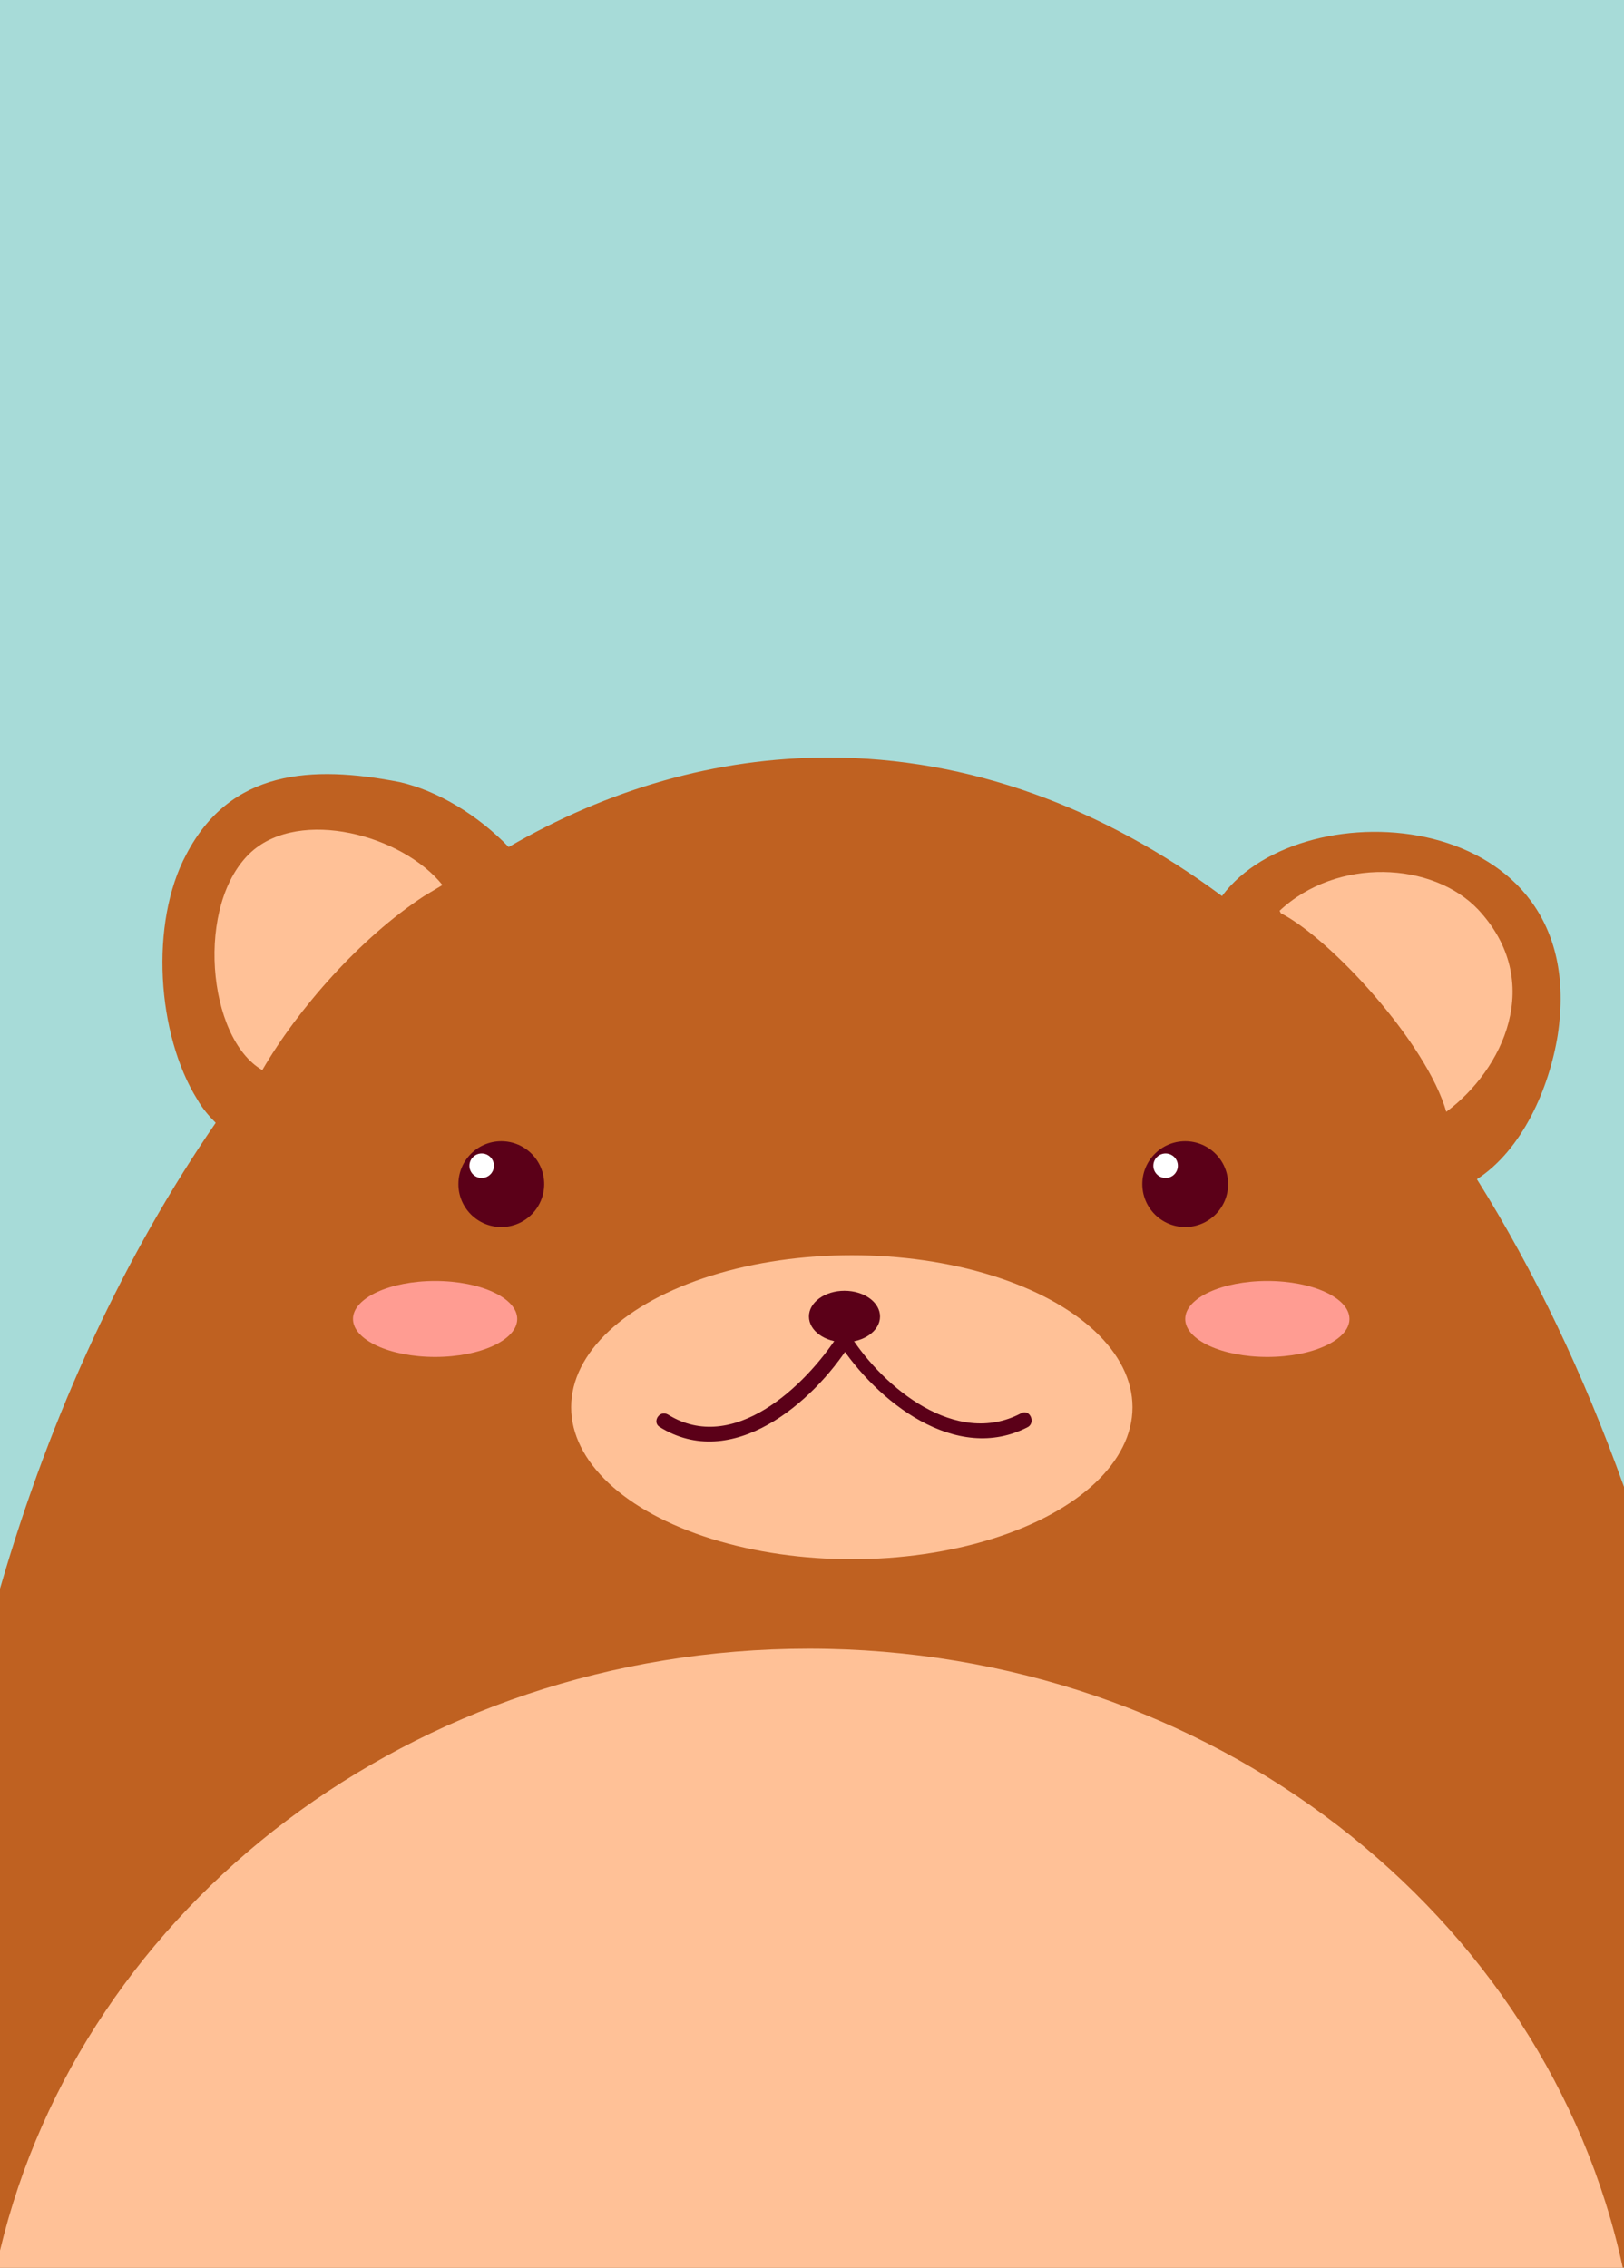 <?xml version="1.0" encoding="utf-8"?>
<!-- Generator: Adobe Illustrator 21.1.0, SVG Export Plug-In . SVG Version: 6.00 Build 0)  -->
<svg version="1.1" id="Layer_1" xmlns="http://www.w3.org/2000/svg" xmlns:xlink="http://www.w3.org/1999/xlink" x="0px" y="0px"
	 viewBox="0 0 132.5 185" style="enable-background:new 0 0 132.5 185;" xml:space="preserve">
<style type="text/css">
	.st0{fill:#A7DBD8;}
	.st1{fill:#BF6121;}
	.st2{fill:#FFC197;}
	.st3{fill:#5B0018;}
	.st4{fill:#FFFFFF;}
	.st5{fill:#FF9C92;}
</style>
<g>
	<rect class="st0" width="132.5" height="185"/>
	<g>
		<path class="st1" d="M120.5,96.2c3.7-2.4,5.9-7.4,6.6-11.8c2.8-18.6-20.8-20.2-27.4-11.3C90,65.9,79.1,61.8,67.6,61.8
			c-9.2,0-18,2.6-26.1,7.3c-2.5-2.6-5.8-4.6-8.9-5.3c-7.2-1.4-13.8-1-17.4,5.9c-3,5.6-2.4,14.7,0.9,20c0.4,0.7,0.9,1.3,1.5,1.9
			C10.3,102.2,4.2,115.1,0,129.6V185h132.5v-63.7C129.2,112.1,125.2,103.7,120.5,96.2z"/>
	</g>
	<ellipse class="st2" cx="69.5" cy="114.8" rx="22.9" ry="12.4"/>
	<circle class="st3" cx="40.9" cy="96.6" r="3.5"/>
	<circle class="st4" cx="39.3" cy="95.1" r="1"/>
	<circle class="st3" cx="96.7" cy="96.6" r="3.5"/>
	<circle class="st4" cx="95.1" cy="95.1" r="1"/>
	<g>
		<g>
			<path class="st3" d="M83.3,115.3c-5.3,2.8-11.2-2.1-13.9-6.3c-0.2-0.4-0.8-0.5-1-0.1c-2.7,4.2-8.6,9.8-13.9,6.5
				c-0.7-0.4-1.3,0.6-0.7,1c5.9,3.7,12.5-1.9,15.6-6.8c-0.3,0-0.7-0.1-1-0.1c3.1,4.8,9.6,10,15.5,6.9C84.5,116,84,114.9,83.3,115.3
				L83.3,115.3z"/>
		</g>
	</g>
	<ellipse class="st3" cx="68.9" cy="107.4" rx="2.9" ry="2.1"/>
	<g>
		<path class="st2" d="M36.1,72.2c-3.3-4.1-11.6-6.3-15.6-2.7c-4.6,4.2-3.6,15.2,0.9,17.8c2.9-5,8-10.8,13.2-14.2L36.1,72.2z"/>
	</g>
	<g>
		<path class="st2" d="M104.4,74.3c4.7-4.4,12.5-4,16.2-0.1c5.5,5.9,2,13.1-2.6,16.5c-1.6-5.6-9.4-14.1-13.5-16.2L104.4,74.3z"/>
	</g>
	<path class="st2" d="M132.4,185c-6.2-28.8-33.6-50.5-66.4-50.5c-32.3,0-59.3,21-66,49.1v1.4H132.4z"/>
	<ellipse class="st5" cx="103.4" cy="107.6" rx="6.7" ry="3.1"/>
	<ellipse class="st5" cx="35.5" cy="107.6" rx="6.7" ry="3.1"/>
</g>
</svg>
